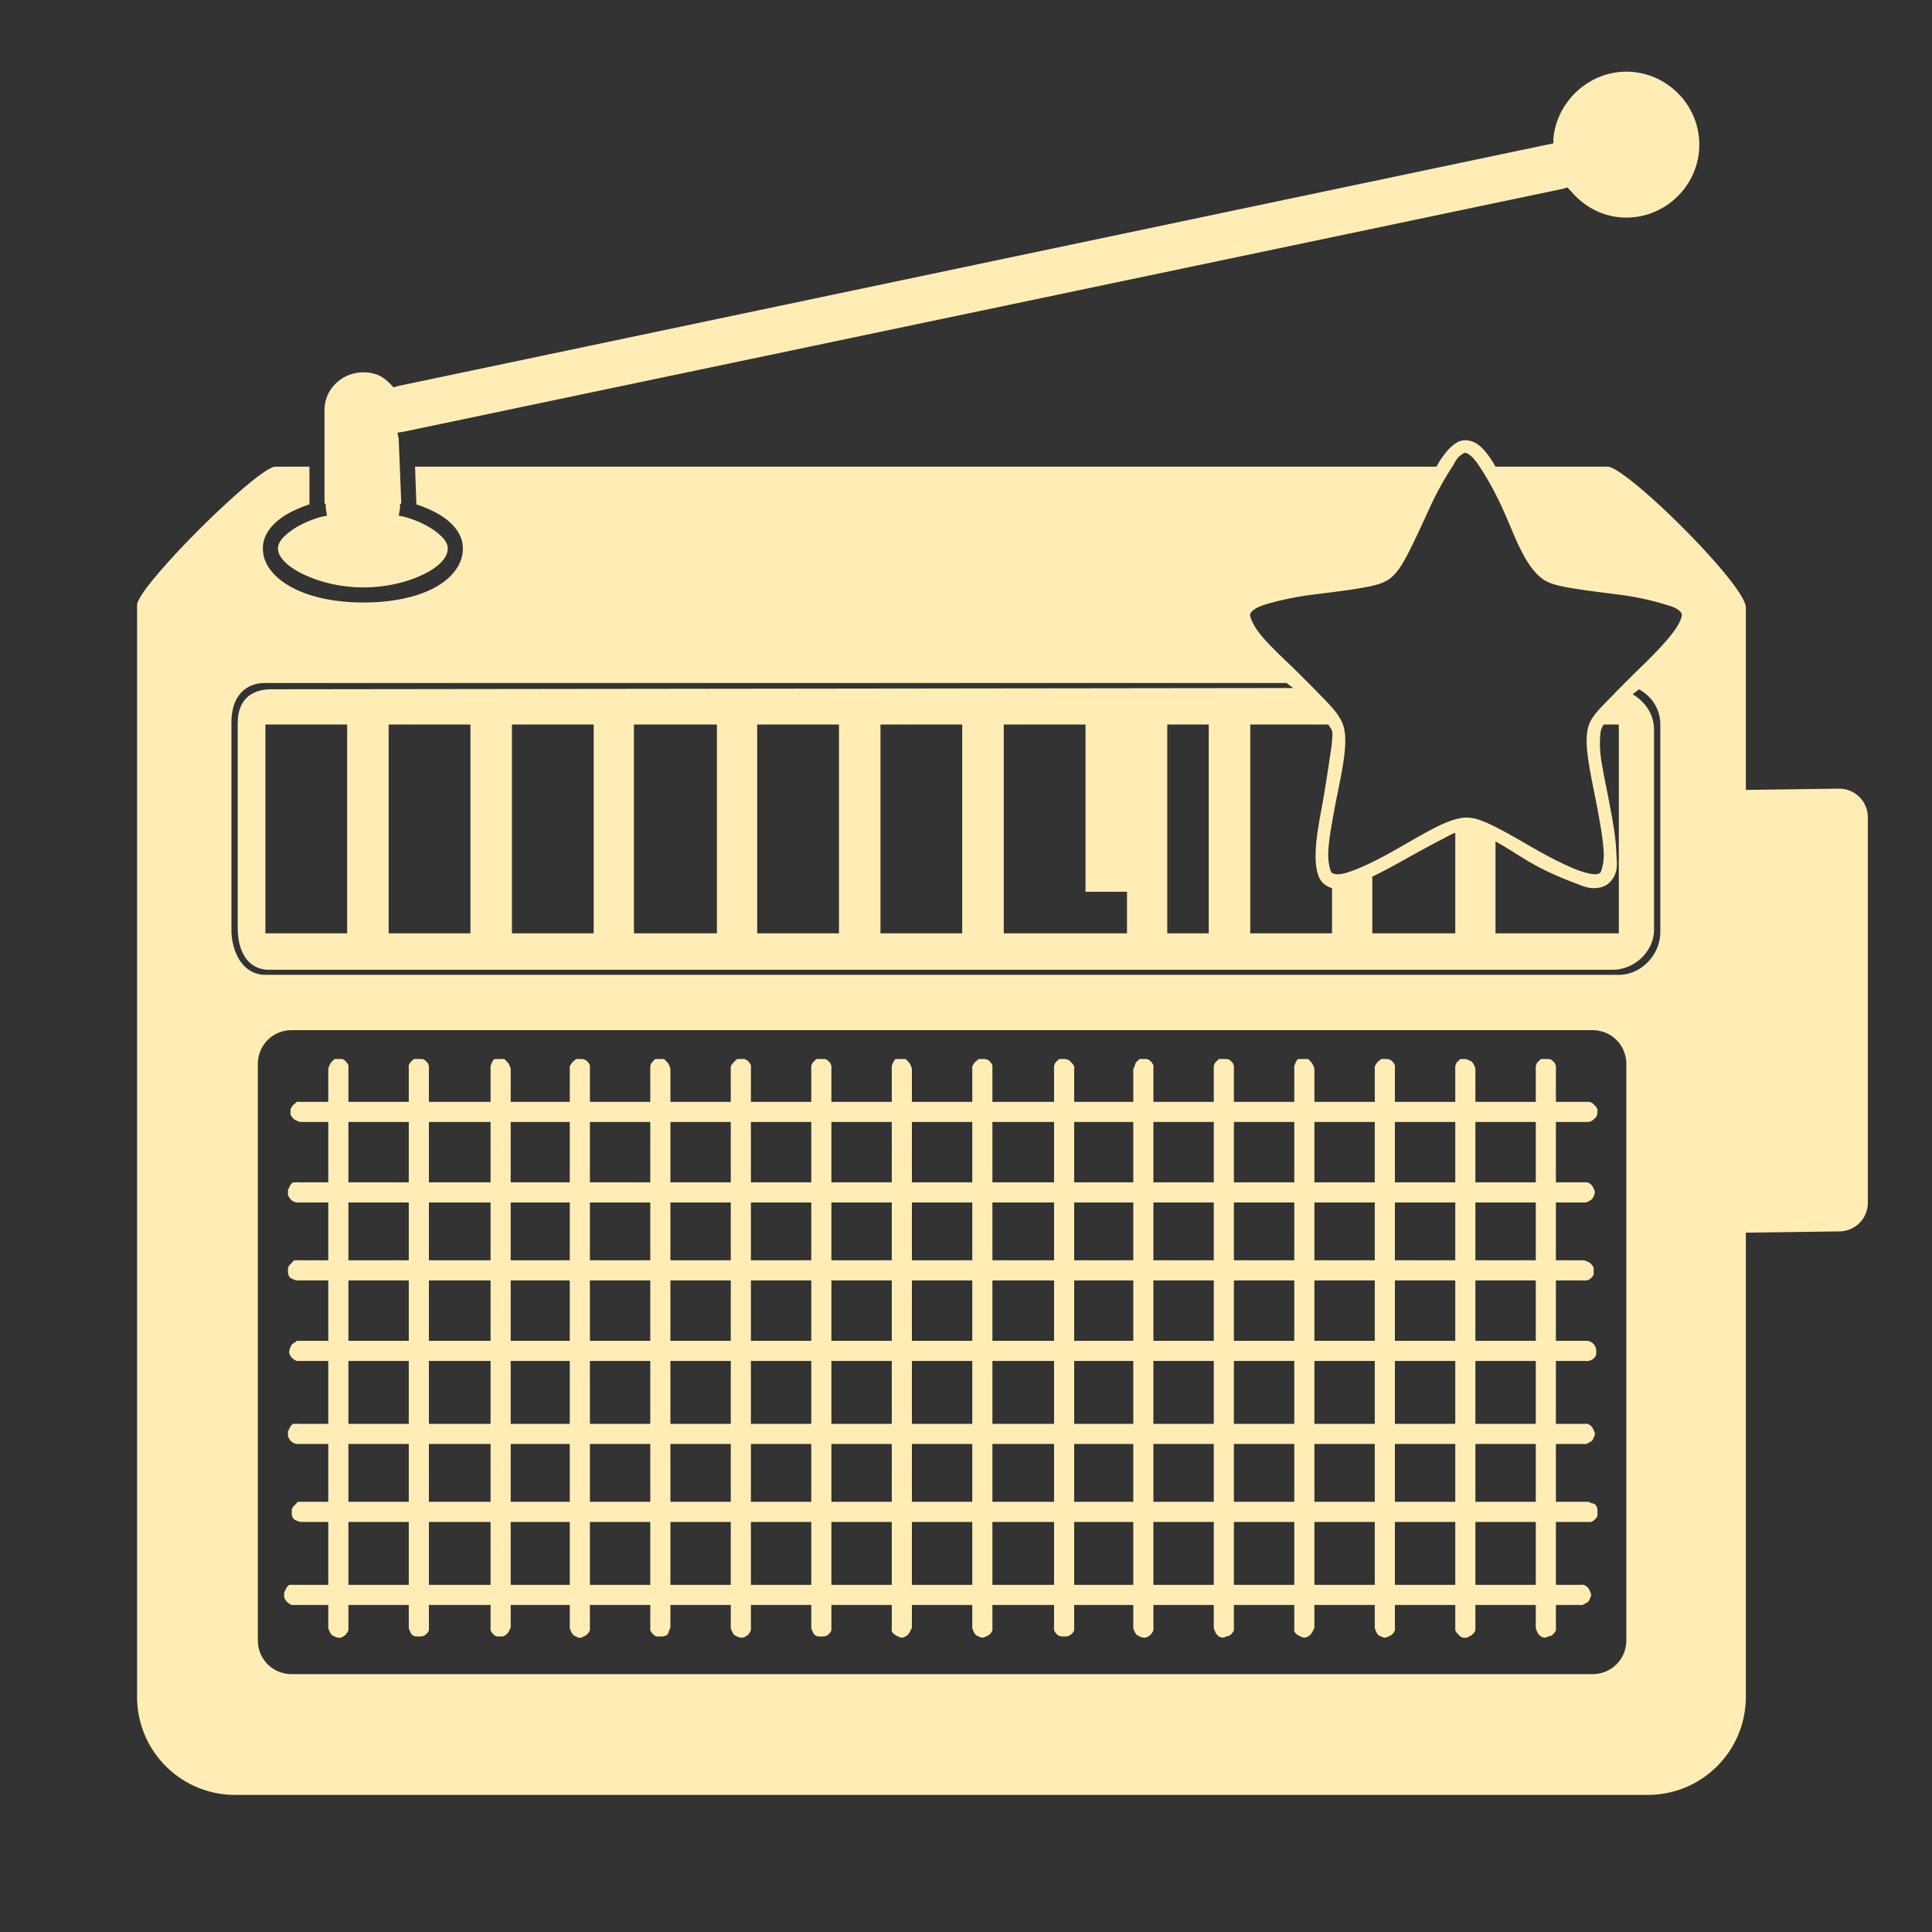 <svg xmlns="http://www.w3.org/2000/svg" width="48" height="48">
 <rect width="100%" height="100%" fill="#333333" stroke="none"/>
 <path d="M 40.406 1.781 C 39.467 1.781 38.679 2.526 38.594 3.438 L 38.594 3.562 L 38.438 3.594 L 9.875 9.594 L 9.781 9.625 L 9.688 9.531 C 9.514 9.348 9.31 9.25 9.031 9.25 C 8.5 9.25 8.062 9.664 8.062 10.188 L 8.062 12.5 C 8.062 12.511 8.089 12.515 8.094 12.531 C 8.098 12.547 8.086 12.577 8.094 12.625 L 8.125 12.812 L 7.969 12.844 C 7.641 12.937 7.368 13.078 7.188 13.219 C 7.007 13.36 6.906 13.49 6.906 13.625 C 6.906 13.83 7.116 14.058 7.5 14.25 C 7.884 14.442 8.427 14.594 9.031 14.594 C 9.635 14.594 10.187 14.442 10.562 14.25 C 10.938 14.058 11.125 13.834 11.125 13.625 C 11.125 13.49 11.024 13.36 10.844 13.219 C 10.663 13.078 10.391 12.937 10.062 12.844 L 9.906 12.812 L 9.938 12.625 C 9.945 12.577 9.933 12.547 9.938 12.531 C 9.942 12.515 9.969 12.511 9.969 12.5 L 9.906 10.906 L 9.875 10.75 L 10.062 10.719 L 38.844 4.688 L 38.938 4.656 L 39.031 4.75 C 39.362 5.145 39.85 5.406 40.406 5.406 C 41.402 5.406 42.219 4.587 42.219 3.594 C 42.219 2.6 41.402 1.781 40.406 1.781 z M 36.406 10.938 C 36.267 10.938 36.166 11.002 36.062 11.094 C 35.959 11.185 35.873 11.298 35.781 11.438 C 35.752 11.481 35.716 11.546 35.688 11.594 L 10.312 11.594 L 10.344 12.5 C 10.344 12.513 10.345 12.519 10.344 12.531 C 10.633 12.628 10.894 12.75 11.094 12.906 C 11.334 13.094 11.5 13.334 11.5 13.625 C 11.5 14.048 11.199 14.396 10.75 14.625 C 10.301 14.854 9.691 14.969 9.031 14.969 C 8.372 14.969 7.769 14.853 7.312 14.625 C 6.856 14.397 6.531 14.052 6.531 13.625 C 6.531 13.334 6.697 13.094 6.938 12.906 C 7.138 12.75 7.398 12.628 7.688 12.531 C 7.686 12.519 7.688 12.513 7.688 12.5 L 7.688 11.594 L 6.844 11.594 C 6.403 11.594 3.406 14.581 3.406 15.031 L 3.406 42.156 C 3.406 43.504 4.496 44.594 5.844 44.594 L 40.938 44.594 C 42.286 44.594 43.375 43.504 43.375 42.156 L 43.375 30.625 L 45.688 30.594 C 46.09 30.594 46.406 30.278 46.406 29.875 L 46.406 20.312 C 46.406 19.91 46.09 19.594 45.688 19.594 L 43.375 19.625 L 43.375 15.094 C 43.375 14.528 40.405 11.594 39.938 11.594 L 37.156 11.594 C 37.127 11.545 37.092 11.482 37.062 11.438 C 36.97 11.298 36.885 11.185 36.781 11.094 C 36.677 11.002 36.546 10.937 36.406 10.938 z M 36.406 11.25 C 36.435 11.25 36.494 11.283 36.562 11.344 C 36.631 11.404 36.699 11.5 36.781 11.625 C 36.946 11.874 37.143 12.227 37.312 12.594 C 37.482 12.961 37.62 13.335 37.781 13.656 C 37.943 13.978 38.119 14.231 38.312 14.375 C 38.506 14.519 38.776 14.568 39.125 14.625 C 39.474 14.682 39.888 14.73 40.281 14.781 C 40.675 14.833 41.03 14.917 41.312 15 C 41.454 15.041 41.579 15.077 41.656 15.125 C 41.734 15.173 41.772 15.222 41.781 15.25 C 41.79 15.278 41.785 15.321 41.75 15.406 C 41.715 15.492 41.653 15.6 41.562 15.719 C 41.382 15.956 41.101 16.252 40.812 16.531 C 40.524 16.81 40.249 17.087 40 17.344 C 39.751 17.6 39.542 17.798 39.469 18.031 C 39.395 18.264 39.414 18.58 39.469 18.938 C 39.523 19.295 39.614 19.695 39.688 20.094 C 39.761 20.493 39.833 20.887 39.844 21.188 C 39.849 21.338 39.833 21.441 39.812 21.531 C 39.792 21.621 39.773 21.67 39.75 21.688 C 39.727 21.705 39.684 21.726 39.594 21.719 C 39.504 21.711 39.357 21.676 39.219 21.625 C 38.943 21.522 38.598 21.351 38.25 21.156 C 37.902 20.962 37.565 20.757 37.25 20.594 C 36.935 20.431 36.677 20.312 36.438 20.312 C 36.198 20.313 35.909 20.43 35.594 20.594 C 35.279 20.757 34.942 20.961 34.594 21.156 C 34.246 21.351 33.901 21.522 33.625 21.625 C 33.487 21.677 33.371 21.711 33.281 21.719 C 33.191 21.727 33.117 21.705 33.094 21.688 C 33.07 21.67 33.052 21.621 33.031 21.531 C 33.011 21.441 32.995 21.338 33 21.188 C 33.01 20.887 33.083 20.493 33.156 20.094 C 33.23 19.695 33.321 19.295 33.375 18.938 C 33.429 18.58 33.449 18.264 33.375 18.031 C 33.301 17.798 33.124 17.6 32.875 17.344 C 32.626 17.088 32.32 16.778 32.031 16.5 C 31.742 16.222 31.462 15.956 31.281 15.719 C 31.191 15.6 31.129 15.492 31.094 15.406 C 31.059 15.321 31.054 15.278 31.062 15.25 C 31.071 15.222 31.11 15.173 31.188 15.125 C 31.265 15.077 31.359 15.041 31.5 15 C 31.782 14.917 32.169 14.833 32.562 14.781 C 32.956 14.729 33.37 14.683 33.719 14.625 C 34.067 14.567 34.338 14.519 34.531 14.375 C 34.725 14.231 34.87 13.978 35.031 13.656 C 35.192 13.335 35.362 12.961 35.531 12.594 C 35.701 12.226 35.898 11.875 36.062 11.625 C 36.145 11.5 36.182 11.404 36.25 11.344 C 36.318 11.283 36.377 11.25 36.406 11.25 z M 6.594 16.969 L 31.969 16.969 C 32.02 17.017 32.075 17.047 32.125 17.094 L 6.75 17.125 C 6.204 17.125 5.906 17.423 5.906 17.969 L 5.906 23.062 C 5.906 23.608 6.142 24.094 6.688 24.094 L 40.062 24.094 C 40.608 24.094 41.094 23.64 41.094 23.094 L 41.094 18.125 C 41.094 17.753 40.872 17.428 40.562 17.25 C 40.61 17.204 40.669 17.173 40.719 17.125 C 41.034 17.296 41.25 17.614 41.25 18 L 41.25 23.156 C 41.25 23.723 40.775 24.219 40.219 24.219 L 6.594 24.219 C 6.037 24.219 5.75 23.661 5.75 23.094 L 5.75 17.938 C 5.75 17.371 6.037 16.969 6.594 16.969 z M 6.594 18 L 8.625 18 L 8.625 23.188 L 6.594 23.188 C 6.584 23.188 6.594 23.166 6.594 23.156 L 6.594 18 z M 9.656 18 L 11.688 18 L 11.688 23.188 L 9.656 23.188 L 9.656 18 z M 12.719 18 L 14.75 18 L 14.75 23.188 L 12.719 23.188 L 12.719 18 z M 15.75 18 L 17.812 18 L 17.812 23.188 L 15.75 23.188 L 15.75 18 z M 18.812 18 L 20.844 18 L 20.844 23.188 L 18.812 23.188 L 18.812 18 z M 21.875 18 L 23.906 18 L 23.906 23.188 L 21.875 23.188 L 21.875 18 z M 24.938 18 L 26.969 18 L 26.969 22.156 L 28 22.156 L 28 23.188 L 24.938 23.188 L 24.938 18 z M 29 18 L 30.031 18 L 30.031 23.188 L 29 23.188 L 29 22.156 L 29 18 z M 31.062 18 L 33 18 C 33.036 18.052 33.084 18.127 33.094 18.156 C 33.109 18.203 33.102 18.28 33.094 18.406 C 33.086 18.532 33.057 18.704 33.031 18.875 C 32.98 19.218 32.918 19.627 32.844 20.031 C 32.77 20.435 32.699 20.819 32.688 21.156 C 32.682 21.325 32.687 21.488 32.719 21.625 C 32.75 21.762 32.794 21.885 32.906 21.969 C 32.963 22.011 33.027 22.05 33.094 22.062 L 33.094 23.188 L 31.062 23.188 L 31.062 18 z M 39.844 18 L 40.219 18 L 40.219 23.156 C 40.219 23.166 40.228 23.188 40.219 23.188 L 37.156 23.188 L 37.156 20.906 C 37.447 21.061 37.762 21.283 38.094 21.469 C 38.446 21.666 38.816 21.822 39.125 21.938 C 39.28 21.995 39.395 22.051 39.531 22.062 C 39.668 22.074 39.825 22.053 39.938 21.969 C 40.05 21.885 40.125 21.762 40.156 21.625 C 40.187 21.488 40.162 21.325 40.156 21.156 C 40.144 20.819 40.075 20.435 40 20.031 C 39.925 19.627 39.833 19.218 39.781 18.875 C 39.729 18.532 39.751 18.219 39.781 18.125 C 39.79 18.099 39.814 18.043 39.844 18 z M 36.156 20.688 L 36.156 23.188 L 34.094 23.188 L 34.094 21.781 C 34.306 21.677 34.528 21.562 34.75 21.438 C 35.102 21.24 35.479 21.032 35.781 20.875 C 35.923 20.802 36.046 20.732 36.156 20.688 z M 7.25 25.594 L 39.562 25.594 C 40.035 25.594 40.406 25.965 40.406 26.438 L 40.406 40.75 C 40.406 41.223 40.035 41.594 39.562 41.594 L 7.25 41.594 C 6.777 41.594 6.406 41.223 6.406 40.75 L 6.406 26.438 C 6.406 25.965 6.777 25.594 7.25 25.594 z M 8.312 26.312 A 0.25 0.25 0 0 0 8.281 26.344 A 0.25 0.25 0 0 0 8.219 26.406 A 0.25 0.25 0 0 0 8.188 26.469 A 0.25 0.25 0 0 0 8.156 26.562 L 8.156 27.375 L 7.469 27.375 A 0.25 0.25 0 0 0 7.438 27.375 A 0.25 0.25 0 0 0 7.375 27.375 A 0.25 0.25 0 0 0 7.344 27.406 A 0.25 0.25 0 0 0 7.25 27.5 A 0.25 0.25 0 0 0 7.219 27.562 A 0.25 0.25 0 0 0 7.219 27.625 A 0.25 0.25 0 0 0 7.219 27.688 A 0.25 0.25 0 0 0 7.281 27.781 A 0.25 0.25 0 0 0 7.312 27.812 A 0.25 0.25 0 0 0 7.375 27.844 A 0.25 0.25 0 0 0 7.469 27.875 L 8.156 27.875 L 8.156 29.375 L 7.406 29.375 A 0.25 0.25 0 0 0 7.344 29.375 A 0.25 0.25 0 0 0 7.312 29.375 A 0.25 0.25 0 0 0 7.281 29.375 A 0.25 0.25 0 0 0 7.219 29.438 A 0.25 0.25 0 0 0 7.188 29.5 A 0.25 0.25 0 0 0 7.156 29.562 A 0.25 0.25 0 0 0 7.156 29.625 A 0.25 0.25 0 0 0 7.156 29.688 A 0.25 0.25 0 0 0 7.188 29.75 A 0.25 0.25 0 0 0 7.281 29.844 A 0.25 0.25 0 0 0 7.375 29.875 A 0.25 0.25 0 0 0 7.406 29.875 L 8.156 29.875 L 8.156 31.312 L 7.406 31.312 A 0.25 0.25 0 0 0 7.344 31.312 A 0.25 0.25 0 0 0 7.312 31.312 A 0.25 0.25 0 0 0 7.25 31.375 A 0.25 0.25 0 0 0 7.219 31.406 A 0.25 0.25 0 0 0 7.188 31.438 A 0.25 0.25 0 0 0 7.156 31.5 A 0.25 0.25 0 0 0 7.156 31.531 A 0.25 0.25 0 0 0 7.156 31.562 A 0.25 0.25 0 0 0 7.156 31.625 A 0.25 0.25 0 0 0 7.188 31.719 A 0.25 0.25 0 0 0 7.219 31.75 A 0.25 0.25 0 0 0 7.281 31.781 A 0.25 0.25 0 0 0 7.375 31.812 A 0.25 0.25 0 0 0 7.406 31.812 L 8.156 31.812 L 8.156 33.312 L 7.438 33.312 A 0.25 0.25 0 0 0 7.406 33.312 A 0.25 0.25 0 0 0 7.375 33.312 A 0.25 0.25 0 0 0 7.344 33.344 A 0.25 0.25 0 0 0 7.25 33.406 A 0.25 0.25 0 0 0 7.219 33.469 A 0.25 0.25 0 0 0 7.188 33.562 A 0.25 0.25 0 0 0 7.188 33.625 A 0.25 0.25 0 0 0 7.219 33.688 A 0.25 0.25 0 0 0 7.312 33.781 A 0.25 0.25 0 0 0 7.375 33.812 A 0.25 0.25 0 0 0 7.438 33.812 L 8.156 33.812 L 8.156 35.375 L 7.406 35.375 A 0.25 0.25 0 0 0 7.344 35.375 A 0.25 0.25 0 0 0 7.312 35.375 A 0.25 0.25 0 0 0 7.281 35.375 A 0.25 0.25 0 0 0 7.219 35.438 A 0.25 0.25 0 0 0 7.188 35.5 A 0.25 0.25 0 0 0 7.156 35.562 A 0.25 0.25 0 0 0 7.156 35.625 A 0.25 0.25 0 0 0 7.156 35.688 A 0.25 0.25 0 0 0 7.188 35.75 A 0.25 0.25 0 0 0 7.281 35.844 A 0.25 0.25 0 0 0 7.375 35.875 A 0.25 0.25 0 0 0 7.406 35.875 L 8.156 35.875 L 8.156 37.312 L 7.5 37.312 A 0.25 0.25 0 0 0 7.438 37.312 A 0.25 0.25 0 0 0 7.406 37.312 A 0.25 0.25 0 0 0 7.344 37.375 A 0.25 0.25 0 0 0 7.312 37.406 A 0.25 0.25 0 0 0 7.281 37.438 A 0.25 0.25 0 0 0 7.25 37.5 A 0.25 0.25 0 0 0 7.25 37.531 A 0.25 0.25 0 0 0 7.25 37.562 A 0.25 0.25 0 0 0 7.25 37.625 A 0.25 0.25 0 0 0 7.281 37.719 A 0.25 0.25 0 0 0 7.312 37.75 A 0.25 0.25 0 0 0 7.375 37.781 A 0.25 0.25 0 0 0 7.469 37.812 A 0.25 0.25 0 0 0 7.5 37.812 L 8.156 37.812 L 8.156 39.375 L 7.312 39.375 A 0.25 0.25 0 0 0 7.25 39.375 A 0.25 0.25 0 0 0 7.219 39.375 A 0.25 0.25 0 0 0 7.188 39.375 A 0.25 0.25 0 0 0 7.125 39.438 A 0.25 0.25 0 0 0 7.094 39.5 A 0.25 0.25 0 0 0 7.062 39.562 A 0.25 0.25 0 0 0 7.062 39.625 A 0.25 0.25 0 0 0 7.062 39.688 A 0.25 0.25 0 0 0 7.094 39.75 A 0.25 0.25 0 0 0 7.188 39.844 A 0.25 0.25 0 0 0 7.25 39.875 A 0.25 0.25 0 0 0 7.312 39.875 L 8.156 39.875 L 8.156 40.438 A 0.25 0.25 0 0 0 8.188 40.531 A 0.25 0.25 0 0 0 8.25 40.625 A 0.25 0.25 0 0 0 8.312 40.656 A 0.25 0.25 0 0 0 8.406 40.688 A 0.25 0.25 0 0 0 8.469 40.688 A 0.25 0.25 0 0 0 8.531 40.656 A 0.25 0.25 0 0 0 8.625 40.562 A 0.25 0.25 0 0 0 8.656 40.5 A 0.25 0.25 0 0 0 8.656 40.438 L 8.656 39.875 L 10.156 39.875 L 10.156 40.438 A 0.25 0.25 0 0 0 10.188 40.531 A 0.25 0.25 0 0 0 10.219 40.594 A 0.25 0.25 0 0 0 10.25 40.625 A 0.25 0.25 0 0 0 10.312 40.656 A 0.25 0.25 0 0 0 10.375 40.656 A 0.25 0.25 0 0 0 10.438 40.656 A 0.25 0.25 0 0 0 10.469 40.656 A 0.25 0.25 0 0 0 10.562 40.625 A 0.25 0.25 0 0 0 10.594 40.594 A 0.25 0.25 0 0 0 10.625 40.562 A 0.25 0.25 0 0 0 10.656 40.5 A 0.25 0.25 0 0 0 10.656 40.469 A 0.25 0.25 0 0 0 10.656 40.438 L 10.656 39.875 L 12.188 39.875 L 12.188 40.438 A 0.25 0.25 0 0 0 12.188 40.5 A 0.25 0.25 0 0 0 12.25 40.594 A 0.25 0.25 0 0 0 12.281 40.625 A 0.25 0.25 0 0 0 12.344 40.656 A 0.25 0.25 0 0 0 12.406 40.656 A 0.25 0.25 0 0 0 12.469 40.656 A 0.25 0.25 0 0 0 12.5 40.656 A 0.25 0.25 0 0 0 12.594 40.594 A 0.25 0.25 0 0 0 12.625 40.562 A 0.25 0.25 0 0 0 12.656 40.5 A 0.25 0.25 0 0 0 12.688 40.438 L 12.688 39.875 L 14.156 39.875 L 14.156 40.438 A 0.25 0.25 0 0 0 14.188 40.531 A 0.25 0.25 0 0 0 14.25 40.625 A 0.25 0.25 0 0 0 14.312 40.656 A 0.25 0.25 0 0 0 14.375 40.688 A 0.25 0.25 0 0 0 14.438 40.688 A 0.25 0.25 0 0 0 14.5 40.656 A 0.25 0.25 0 0 0 14.562 40.625 A 0.25 0.25 0 0 0 14.625 40.562 A 0.25 0.25 0 0 0 14.656 40.5 A 0.25 0.25 0 0 0 14.656 40.438 L 14.656 39.875 L 16.156 39.875 L 16.156 40.438 A 0.25 0.25 0 0 0 16.156 40.5 A 0.25 0.25 0 0 0 16.219 40.594 A 0.25 0.25 0 0 0 16.25 40.625 A 0.25 0.25 0 0 0 16.312 40.656 A 0.25 0.25 0 0 0 16.375 40.656 A 0.25 0.25 0 0 0 16.438 40.656 A 0.25 0.25 0 0 0 16.469 40.656 A 0.25 0.25 0 0 0 16.562 40.625 A 0.25 0.25 0 0 0 16.594 40.594 A 0.25 0.25 0 0 0 16.625 40.5 A 0.25 0.25 0 0 0 16.656 40.438 L 16.656 39.875 L 18.156 39.875 L 18.156 40.438 A 0.25 0.25 0 0 0 18.188 40.531 A 0.25 0.25 0 0 0 18.25 40.625 A 0.25 0.25 0 0 0 18.312 40.656 A 0.25 0.25 0 0 0 18.438 40.688 A 0.25 0.25 0 0 0 18.531 40.656 A 0.25 0.25 0 0 0 18.625 40.562 A 0.25 0.25 0 0 0 18.656 40.5 A 0.25 0.25 0 0 0 18.656 40.438 L 18.656 39.875 L 20.156 39.875 L 20.156 40.438 A 0.25 0.25 0 0 0 20.188 40.531 A 0.25 0.25 0 0 0 20.219 40.594 A 0.25 0.25 0 0 0 20.25 40.625 A 0.25 0.25 0 0 0 20.312 40.656 A 0.25 0.25 0 0 0 20.375 40.656 A 0.25 0.25 0 0 0 20.438 40.656 A 0.25 0.25 0 0 0 20.469 40.656 A 0.25 0.25 0 0 0 20.562 40.625 A 0.25 0.25 0 0 0 20.594 40.594 A 0.25 0.25 0 0 0 20.625 40.562 A 0.25 0.25 0 0 0 20.656 40.5 A 0.25 0.25 0 0 0 20.656 40.469 A 0.25 0.25 0 0 0 20.656 40.438 L 20.656 39.875 L 22.156 39.875 L 22.156 40.438 A 0.25 0.25 0 0 0 22.156 40.5 A 0.25 0.25 0 0 0 22.156 40.531 A 0.25 0.25 0 0 0 22.25 40.625 A 0.25 0.25 0 0 0 22.312 40.656 A 0.25 0.25 0 0 0 22.406 40.688 A 0.25 0.25 0 0 0 22.5 40.656 A 0.25 0.25 0 0 0 22.594 40.562 A 0.25 0.25 0 0 0 22.625 40.5 A 0.25 0.25 0 0 0 22.656 40.438 L 22.656 39.875 L 24.156 39.875 L 24.156 40.438 A 0.25 0.25 0 0 0 24.188 40.531 A 0.25 0.25 0 0 0 24.25 40.625 A 0.25 0.25 0 0 0 24.312 40.656 A 0.25 0.25 0 0 0 24.406 40.688 A 0.25 0.25 0 0 0 24.5 40.656 A 0.25 0.25 0 0 0 24.562 40.625 A 0.25 0.25 0 0 0 24.625 40.562 A 0.25 0.25 0 0 0 24.656 40.5 A 0.25 0.25 0 0 0 24.656 40.438 L 24.656 39.875 L 26.188 39.875 L 26.188 40.438 A 0.25 0.25 0 0 0 26.188 40.5 A 0.25 0.25 0 0 0 26.25 40.594 A 0.25 0.25 0 0 0 26.281 40.625 A 0.25 0.25 0 0 0 26.438 40.656 A 0.25 0.25 0 0 0 26.5 40.656 A 0.25 0.25 0 0 0 26.625 40.594 A 0.25 0.25 0 0 0 26.656 40.562 A 0.25 0.25 0 0 0 26.688 40.5 A 0.25 0.25 0 0 0 26.688 40.469 A 0.25 0.25 0 0 0 26.688 40.438 L 26.688 39.875 L 28.156 39.875 L 28.156 40.438 A 0.25 0.25 0 0 0 28.188 40.531 A 0.25 0.25 0 0 0 28.25 40.625 A 0.25 0.25 0 0 0 28.312 40.656 A 0.25 0.25 0 0 0 28.438 40.688 A 0.25 0.25 0 0 0 28.531 40.656 A 0.25 0.25 0 0 0 28.625 40.562 A 0.25 0.25 0 0 0 28.656 40.5 A 0.25 0.25 0 0 0 28.656 40.438 L 28.656 39.875 L 30.156 39.875 L 30.156 40.438 A 0.25 0.25 0 0 0 30.188 40.531 A 0.25 0.25 0 0 0 30.219 40.594 A 0.25 0.25 0 0 0 30.25 40.625 A 0.25 0.25 0 0 0 30.281 40.656 A 0.25 0.25 0 0 0 30.375 40.688 A 0.25 0.25 0 0 0 30.469 40.656 A 0.25 0.25 0 0 0 30.562 40.625 A 0.25 0.25 0 0 0 30.594 40.594 A 0.25 0.25 0 0 0 30.625 40.562 A 0.25 0.25 0 0 0 30.656 40.5 A 0.25 0.25 0 0 0 30.656 40.469 A 0.25 0.25 0 0 0 30.656 40.438 L 30.656 39.875 L 32.156 39.875 L 32.156 40.438 A 0.25 0.25 0 0 0 32.156 40.5 A 0.25 0.25 0 0 0 32.156 40.531 A 0.25 0.25 0 0 0 32.25 40.625 A 0.25 0.25 0 0 0 32.312 40.656 A 0.25 0.25 0 0 0 32.406 40.688 A 0.25 0.25 0 0 0 32.5 40.656 A 0.25 0.25 0 0 0 32.594 40.562 A 0.25 0.25 0 0 0 32.625 40.5 A 0.25 0.25 0 0 0 32.656 40.438 L 32.656 39.875 L 34.156 39.875 L 34.156 40.438 A 0.25 0.25 0 0 0 34.188 40.531 A 0.25 0.25 0 0 0 34.25 40.625 A 0.25 0.25 0 0 0 34.312 40.656 A 0.25 0.25 0 0 0 34.406 40.688 A 0.25 0.25 0 0 0 34.5 40.656 A 0.25 0.25 0 0 0 34.562 40.625 A 0.25 0.25 0 0 0 34.625 40.562 A 0.25 0.25 0 0 0 34.656 40.5 A 0.25 0.25 0 0 0 34.656 40.438 L 34.656 39.875 L 36.156 39.875 L 36.156 40.438 A 0.25 0.25 0 0 0 36.156 40.5 A 0.25 0.25 0 0 0 36.219 40.594 A 0.25 0.25 0 0 0 36.25 40.625 A 0.25 0.25 0 0 0 36.281 40.656 A 0.25 0.25 0 0 0 36.344 40.688 A 0.25 0.25 0 0 0 36.375 40.688 A 0.25 0.25 0 0 0 36.438 40.688 A 0.25 0.25 0 0 0 36.5 40.656 A 0.25 0.25 0 0 0 36.562 40.625 A 0.25 0.25 0 0 0 36.594 40.594 A 0.25 0.25 0 0 0 36.625 40.562 A 0.25 0.25 0 0 0 36.656 40.5 A 0.25 0.25 0 0 0 36.656 40.469 A 0.25 0.25 0 0 0 36.656 40.438 L 36.656 39.875 L 38.156 39.875 L 38.156 40.438 A 0.25 0.25 0 0 0 38.188 40.531 A 0.25 0.25 0 0 0 38.219 40.594 A 0.25 0.25 0 0 0 38.25 40.625 A 0.25 0.25 0 0 0 38.281 40.656 A 0.25 0.25 0 0 0 38.375 40.688 A 0.25 0.25 0 0 0 38.469 40.656 A 0.25 0.25 0 0 0 38.562 40.625 A 0.25 0.25 0 0 0 38.594 40.594 A 0.25 0.25 0 0 0 38.625 40.562 A 0.25 0.25 0 0 0 38.656 40.5 A 0.25 0.25 0 0 0 38.656 40.469 A 0.25 0.25 0 0 0 38.656 40.438 L 38.656 39.875 L 39.25 39.875 A 0.25 0.25 0 0 0 39.312 39.875 A 0.25 0.25 0 0 0 39.375 39.844 A 0.25 0.25 0 0 0 39.469 39.781 A 0.25 0.25 0 0 0 39.5 39.719 A 0.25 0.25 0 0 0 39.531 39.625 A 0.25 0.25 0 0 0 39.5 39.531 A 0.25 0.25 0 0 0 39.469 39.469 A 0.25 0.25 0 0 0 39.406 39.406 A 0.25 0.25 0 0 0 39.344 39.375 A 0.25 0.25 0 0 0 39.281 39.375 A 0.25 0.25 0 0 0 39.25 39.375 L 38.656 39.375 L 38.656 37.812 L 39.469 37.812 A 0.25 0.25 0 0 0 39.531 37.812 A 0.25 0.25 0 0 0 39.625 37.75 A 0.25 0.25 0 0 0 39.656 37.719 A 0.25 0.25 0 0 0 39.688 37.656 A 0.25 0.25 0 0 0 39.688 37.594 A 0.25 0.25 0 0 0 39.688 37.531 A 0.25 0.25 0 0 0 39.688 37.5 A 0.25 0.25 0 0 0 39.656 37.406 A 0.25 0.25 0 0 0 39.625 37.375 A 0.25 0.25 0 0 0 39.531 37.344 A 0.25 0.25 0 0 0 39.469 37.312 L 38.656 37.312 L 38.656 35.875 L 39.344 35.875 A 0.25 0.25 0 0 0 39.406 35.875 A 0.25 0.25 0 0 0 39.469 35.844 A 0.25 0.25 0 0 0 39.562 35.781 A 0.25 0.25 0 0 0 39.594 35.719 A 0.25 0.25 0 0 0 39.625 35.625 A 0.25 0.25 0 0 0 39.594 35.531 A 0.25 0.25 0 0 0 39.562 35.469 A 0.25 0.25 0 0 0 39.5 35.406 A 0.25 0.25 0 0 0 39.438 35.375 A 0.25 0.25 0 0 0 39.375 35.375 A 0.25 0.25 0 0 0 39.344 35.375 L 38.656 35.375 L 38.656 33.812 L 39.406 33.812 A 0.25 0.25 0 0 0 39.469 33.812 A 0.25 0.25 0 0 0 39.594 33.75 A 0.25 0.25 0 0 0 39.625 33.719 A 0.25 0.25 0 0 0 39.656 33.656 A 0.25 0.25 0 0 0 39.656 33.594 A 0.25 0.25 0 0 0 39.656 33.531 A 0.25 0.25 0 0 0 39.625 33.438 A 0.25 0.25 0 0 0 39.531 33.344 A 0.25 0.25 0 0 0 39.438 33.312 A 0.25 0.25 0 0 0 39.406 33.312 L 38.656 33.312 L 38.656 31.812 L 39.344 31.812 A 0.25 0.25 0 0 0 39.406 31.812 A 0.25 0.25 0 0 0 39.5 31.781 A 0.25 0.25 0 0 0 39.531 31.75 A 0.25 0.25 0 0 0 39.562 31.719 A 0.25 0.25 0 0 0 39.594 31.656 A 0.25 0.25 0 0 0 39.594 31.594 A 0.25 0.25 0 0 0 39.594 31.531 A 0.25 0.25 0 0 0 39.594 31.5 A 0.25 0.25 0 0 0 39.531 31.406 A 0.25 0.25 0 0 0 39.5 31.375 A 0.25 0.25 0 0 0 39.438 31.344 A 0.25 0.25 0 0 0 39.344 31.312 L 38.656 31.312 L 38.656 29.875 L 39.344 29.875 A 0.25 0.25 0 0 0 39.406 29.875 A 0.25 0.25 0 0 0 39.469 29.844 A 0.25 0.25 0 0 0 39.562 29.781 A 0.25 0.25 0 0 0 39.594 29.719 A 0.25 0.25 0 0 0 39.625 29.625 A 0.25 0.25 0 0 0 39.594 29.531 A 0.25 0.25 0 0 0 39.562 29.469 A 0.25 0.25 0 0 0 39.5 29.406 A 0.25 0.25 0 0 0 39.438 29.375 A 0.25 0.25 0 0 0 39.375 29.375 A 0.25 0.25 0 0 0 39.344 29.375 L 38.656 29.375 L 38.656 27.875 L 39.438 27.875 A 0.25 0.25 0 0 0 39.469 27.875 A 0.25 0.25 0 0 0 39.594 27.812 A 0.25 0.25 0 0 0 39.625 27.781 A 0.25 0.25 0 0 0 39.656 27.75 A 0.25 0.25 0 0 0 39.688 27.625 A 0.25 0.25 0 0 0 39.688 27.562 A 0.25 0.25 0 0 0 39.625 27.469 A 0.25 0.25 0 0 0 39.594 27.438 A 0.25 0.25 0 0 0 39.562 27.406 A 0.25 0.25 0 0 0 39.469 27.375 A 0.25 0.25 0 0 0 39.438 27.375 L 38.656 27.375 L 38.656 26.562 A 0.25 0.25 0 0 0 38.656 26.5 A 0.25 0.25 0 0 0 38.625 26.406 A 0.25 0.25 0 0 0 38.594 26.375 A 0.25 0.25 0 0 0 38.562 26.344 A 0.25 0.25 0 0 0 38.5 26.312 A 0.25 0.25 0 0 0 38.469 26.312 A 0.25 0.25 0 0 0 38.438 26.312 A 0.25 0.25 0 0 0 38.375 26.312 A 0.25 0.25 0 0 0 38.312 26.312 A 0.25 0.25 0 0 0 38.281 26.312 A 0.25 0.25 0 0 0 38.25 26.344 A 0.25 0.25 0 0 0 38.219 26.375 A 0.25 0.25 0 0 0 38.188 26.406 A 0.25 0.25 0 0 0 38.156 26.5 A 0.25 0.25 0 0 0 38.156 26.562 L 38.156 27.375 L 36.656 27.375 L 36.656 26.562 A 0.25 0.25 0 0 0 36.625 26.469 A 0.25 0.25 0 0 0 36.562 26.375 A 0.25 0.25 0 0 0 36.5 26.344 A 0.25 0.25 0 0 0 36.406 26.312 A 0.25 0.25 0 0 0 36.344 26.312 A 0.25 0.25 0 0 0 36.312 26.312 A 0.25 0.25 0 0 0 36.281 26.312 A 0.25 0.25 0 0 0 36.25 26.344 A 0.25 0.25 0 0 0 36.188 26.406 A 0.25 0.25 0 0 0 36.156 26.5 A 0.25 0.25 0 0 0 36.156 26.562 L 36.156 27.375 L 34.656 27.375 L 34.656 26.562 A 0.25 0.25 0 0 0 34.656 26.5 A 0.25 0.25 0 0 0 34.656 26.469 A 0.25 0.25 0 0 0 34.594 26.375 A 0.25 0.25 0 0 0 34.562 26.344 A 0.25 0.25 0 0 0 34.469 26.312 A 0.25 0.25 0 0 0 34.406 26.312 A 0.25 0.25 0 0 0 34.344 26.312 A 0.25 0.25 0 0 0 34.312 26.312 A 0.25 0.25 0 0 0 34.281 26.344 A 0.25 0.25 0 0 0 34.188 26.438 A 0.25 0.25 0 0 0 34.156 26.5 A 0.25 0.25 0 0 0 34.156 26.562 L 34.156 27.375 L 32.656 27.375 L 32.656 26.562 A 0.25 0.25 0 0 0 32.625 26.469 A 0.25 0.25 0 0 0 32.562 26.375 A 0.25 0.25 0 0 0 32.531 26.344 A 0.25 0.25 0 0 0 32.5 26.312 A 0.25 0.25 0 0 0 32.438 26.312 A 0.25 0.25 0 0 0 32.375 26.312 A 0.25 0.25 0 0 0 32.312 26.312 A 0.25 0.25 0 0 0 32.281 26.312 A 0.25 0.25 0 0 0 32.25 26.312 A 0.25 0.25 0 0 0 32.219 26.344 A 0.25 0.25 0 0 0 32.188 26.406 A 0.25 0.25 0 0 0 32.156 26.5 A 0.25 0.25 0 0 0 32.156 26.562 L 32.156 27.375 L 30.656 27.375 L 30.656 26.562 A 0.25 0.25 0 0 0 30.656 26.5 A 0.25 0.25 0 0 0 30.625 26.406 A 0.25 0.25 0 0 0 30.594 26.375 A 0.25 0.25 0 0 0 30.562 26.344 A 0.25 0.25 0 0 0 30.5 26.312 A 0.25 0.25 0 0 0 30.469 26.312 A 0.25 0.25 0 0 0 30.438 26.312 A 0.25 0.25 0 0 0 30.375 26.312 A 0.25 0.25 0 0 0 30.312 26.312 A 0.25 0.25 0 0 0 30.281 26.312 A 0.25 0.25 0 0 0 30.25 26.344 A 0.25 0.25 0 0 0 30.219 26.375 A 0.25 0.25 0 0 0 30.188 26.406 A 0.25 0.25 0 0 0 30.156 26.5 A 0.25 0.25 0 0 0 30.156 26.562 L 30.156 27.375 L 28.656 27.375 L 28.656 26.562 A 0.25 0.25 0 0 0 28.656 26.5 A 0.25 0.25 0 0 0 28.656 26.469 A 0.25 0.25 0 0 0 28.594 26.375 A 0.25 0.25 0 0 0 28.562 26.344 A 0.25 0.25 0 0 0 28.5 26.312 A 0.25 0.25 0 0 0 28.438 26.312 A 0.25 0.25 0 0 0 28.375 26.312 A 0.25 0.25 0 0 0 28.312 26.312 A 0.25 0.25 0 0 0 28.281 26.344 A 0.25 0.25 0 0 0 28.219 26.406 A 0.25 0.25 0 0 0 28.188 26.5 A 0.25 0.25 0 0 0 28.156 26.562 L 28.156 27.375 L 26.688 27.375 L 26.688 26.562 A 0.25 0.25 0 0 0 26.688 26.5 A 0.25 0.25 0 0 0 26.625 26.406 A 0.25 0.25 0 0 0 26.594 26.375 A 0.25 0.25 0 0 0 26.562 26.344 A 0.25 0.25 0 0 0 26.469 26.312 A 0.25 0.25 0 0 0 26.406 26.312 A 0.25 0.25 0 0 0 26.344 26.312 A 0.25 0.25 0 0 0 26.312 26.312 A 0.25 0.25 0 0 0 26.281 26.344 A 0.25 0.25 0 0 0 26.219 26.406 A 0.25 0.25 0 0 0 26.188 26.5 A 0.25 0.25 0 0 0 26.188 26.562 L 26.188 27.375 L 24.656 27.375 L 24.656 26.562 A 0.25 0.25 0 0 0 24.656 26.5 A 0.25 0.25 0 0 0 24.656 26.469 A 0.25 0.25 0 0 0 24.594 26.375 A 0.25 0.25 0 0 0 24.562 26.344 A 0.25 0.25 0 0 0 24.469 26.312 A 0.25 0.25 0 0 0 24.406 26.312 A 0.25 0.25 0 0 0 24.344 26.312 A 0.25 0.25 0 0 0 24.312 26.312 A 0.25 0.25 0 0 0 24.281 26.344 A 0.25 0.25 0 0 0 24.188 26.438 A 0.25 0.25 0 0 0 24.156 26.5 A 0.25 0.25 0 0 0 24.156 26.562 L 24.156 27.375 L 22.656 27.375 L 22.656 26.562 A 0.25 0.25 0 0 0 22.625 26.469 A 0.25 0.25 0 0 0 22.562 26.375 A 0.25 0.25 0 0 0 22.531 26.344 A 0.25 0.25 0 0 0 22.5 26.312 A 0.25 0.25 0 0 0 22.438 26.312 A 0.25 0.25 0 0 0 22.375 26.312 A 0.25 0.25 0 0 0 22.312 26.312 A 0.25 0.25 0 0 0 22.281 26.312 A 0.25 0.25 0 0 0 22.25 26.312 A 0.25 0.25 0 0 0 22.219 26.344 A 0.25 0.25 0 0 0 22.188 26.406 A 0.25 0.25 0 0 0 22.156 26.5 A 0.25 0.25 0 0 0 22.156 26.562 L 22.156 27.375 L 20.656 27.375 L 20.656 26.562 A 0.25 0.25 0 0 0 20.656 26.5 A 0.25 0.25 0 0 0 20.625 26.406 A 0.25 0.25 0 0 0 20.594 26.375 A 0.25 0.25 0 0 0 20.562 26.344 A 0.25 0.25 0 0 0 20.5 26.312 A 0.25 0.25 0 0 0 20.469 26.312 A 0.25 0.25 0 0 0 20.438 26.312 A 0.25 0.25 0 0 0 20.375 26.312 A 0.25 0.25 0 0 0 20.312 26.312 A 0.25 0.25 0 0 0 20.281 26.312 A 0.25 0.25 0 0 0 20.25 26.344 A 0.25 0.25 0 0 0 20.219 26.375 A 0.25 0.25 0 0 0 20.188 26.406 A 0.25 0.25 0 0 0 20.156 26.5 A 0.25 0.25 0 0 0 20.156 26.562 L 20.156 27.375 L 18.656 27.375 L 18.656 26.562 A 0.25 0.25 0 0 0 18.656 26.5 A 0.25 0.25 0 0 0 18.656 26.469 A 0.25 0.25 0 0 0 18.594 26.375 A 0.25 0.25 0 0 0 18.562 26.344 A 0.25 0.25 0 0 0 18.5 26.312 A 0.25 0.25 0 0 0 18.438 26.312 A 0.25 0.25 0 0 0 18.375 26.312 A 0.25 0.25 0 0 0 18.312 26.312 A 0.25 0.25 0 0 0 18.281 26.344 A 0.25 0.25 0 0 0 18.219 26.406 A 0.25 0.25 0 0 0 18.188 26.438 A 0.25 0.25 0 0 0 18.156 26.5 A 0.25 0.25 0 0 0 18.156 26.531 A 0.25 0.25 0 0 0 18.156 26.562 L 18.156 27.375 L 16.656 27.375 L 16.656 26.562 A 0.25 0.25 0 0 0 16.625 26.469 A 0.25 0.25 0 0 0 16.562 26.375 A 0.25 0.25 0 0 0 16.531 26.344 A 0.25 0.25 0 0 0 16.5 26.312 A 0.25 0.25 0 0 0 16.438 26.312 A 0.25 0.25 0 0 0 16.406 26.312 A 0.25 0.25 0 0 0 16.344 26.312 A 0.25 0.25 0 0 0 16.312 26.312 A 0.25 0.25 0 0 0 16.281 26.312 A 0.25 0.25 0 0 0 16.219 26.375 A 0.25 0.25 0 0 0 16.188 26.406 A 0.25 0.25 0 0 0 16.156 26.5 A 0.25 0.25 0 0 0 16.156 26.562 L 16.156 27.375 L 14.656 27.375 L 14.656 26.562 A 0.25 0.25 0 0 0 14.656 26.5 A 0.25 0.25 0 0 0 14.656 26.469 A 0.25 0.25 0 0 0 14.594 26.375 A 0.25 0.25 0 0 0 14.562 26.344 A 0.25 0.25 0 0 0 14.469 26.312 A 0.25 0.25 0 0 0 14.406 26.312 A 0.25 0.25 0 0 0 14.344 26.312 A 0.25 0.25 0 0 0 14.312 26.312 A 0.25 0.25 0 0 0 14.281 26.344 A 0.25 0.25 0 0 0 14.188 26.438 A 0.25 0.25 0 0 0 14.156 26.5 A 0.25 0.25 0 0 0 14.156 26.562 L 14.156 27.375 L 12.688 27.375 L 12.688 26.562 A 0.25 0.25 0 0 0 12.656 26.469 A 0.25 0.25 0 0 0 12.594 26.375 A 0.25 0.25 0 0 0 12.562 26.344 A 0.25 0.25 0 0 0 12.531 26.312 A 0.25 0.25 0 0 0 12.469 26.312 A 0.25 0.25 0 0 0 12.406 26.312 A 0.25 0.25 0 0 0 12.344 26.312 A 0.25 0.25 0 0 0 12.312 26.312 A 0.25 0.25 0 0 0 12.281 26.312 A 0.25 0.25 0 0 0 12.25 26.344 A 0.25 0.25 0 0 0 12.219 26.406 A 0.25 0.25 0 0 0 12.188 26.5 A 0.25 0.25 0 0 0 12.188 26.562 L 12.188 27.375 L 10.656 27.375 L 10.656 26.562 A 0.25 0.25 0 0 0 10.656 26.5 A 0.25 0.25 0 0 0 10.625 26.406 A 0.25 0.25 0 0 0 10.594 26.375 A 0.25 0.25 0 0 0 10.562 26.344 A 0.25 0.25 0 0 0 10.5 26.312 A 0.25 0.25 0 0 0 10.469 26.312 A 0.25 0.25 0 0 0 10.438 26.312 A 0.25 0.25 0 0 0 10.375 26.312 A 0.25 0.25 0 0 0 10.312 26.312 A 0.25 0.25 0 0 0 10.281 26.312 A 0.25 0.25 0 0 0 10.25 26.344 A 0.25 0.25 0 0 0 10.188 26.406 A 0.25 0.25 0 0 0 10.156 26.469 A 0.25 0.25 0 0 0 10.156 26.531 A 0.25 0.25 0 0 0 10.156 26.562 L 10.156 27.375 L 8.656 27.375 L 8.656 26.562 A 0.25 0.25 0 0 0 8.656 26.5 A 0.25 0.25 0 0 0 8.656 26.469 A 0.25 0.25 0 0 0 8.594 26.375 A 0.25 0.25 0 0 0 8.562 26.344 A 0.25 0.25 0 0 0 8.5 26.312 A 0.25 0.25 0 0 0 8.438 26.312 A 0.25 0.25 0 0 0 8.375 26.312 A 0.25 0.25 0 0 0 8.312 26.312 z M 8.656 27.875 L 10.156 27.875 L 10.156 29.375 L 8.656 29.375 L 8.656 27.875 z M 10.656 27.875 L 12.188 27.875 L 12.188 29.375 L 10.656 29.375 L 10.656 27.875 z M 12.688 27.875 L 14.156 27.875 L 14.156 29.375 L 12.688 29.375 L 12.688 27.875 z M 14.656 27.875 L 16.156 27.875 L 16.156 29.375 L 14.656 29.375 L 14.656 27.875 z M 16.656 27.875 L 18.156 27.875 L 18.156 29.375 L 16.656 29.375 L 16.656 27.875 z M 18.656 27.875 L 20.156 27.875 L 20.156 29.375 L 18.656 29.375 L 18.656 27.875 z M 20.656 27.875 L 22.156 27.875 L 22.156 29.375 L 20.656 29.375 L 20.656 27.875 z M 22.656 27.875 L 24.156 27.875 L 24.156 29.375 L 22.656 29.375 L 22.656 27.875 z M 24.656 27.875 L 26.188 27.875 L 26.188 29.375 L 24.656 29.375 L 24.656 27.875 z M 26.688 27.875 L 28.156 27.875 L 28.156 29.375 L 26.688 29.375 L 26.688 27.875 z M 28.656 27.875 L 30.156 27.875 L 30.156 29.375 L 28.656 29.375 L 28.656 27.875 z M 30.656 27.875 L 32.156 27.875 L 32.156 29.375 L 30.656 29.375 L 30.656 27.875 z M 32.656 27.875 L 34.156 27.875 L 34.156 29.375 L 32.656 29.375 L 32.656 27.875 z M 34.656 27.875 L 36.156 27.875 L 36.156 29.375 L 34.656 29.375 L 34.656 27.875 z M 36.656 27.875 L 38.156 27.875 L 38.156 29.375 L 36.656 29.375 L 36.656 27.875 z M 8.656 29.875 L 10.156 29.875 L 10.156 31.312 L 8.656 31.312 L 8.656 29.875 z M 10.656 29.875 L 12.188 29.875 L 12.188 31.312 L 10.656 31.312 L 10.656 29.875 z M 12.688 29.875 L 14.156 29.875 L 14.156 31.312 L 12.688 31.312 L 12.688 29.875 z M 14.656 29.875 L 16.156 29.875 L 16.156 31.312 L 14.656 31.312 L 14.656 29.875 z M 16.656 29.875 L 18.156 29.875 L 18.156 31.312 L 16.656 31.312 L 16.656 29.875 z M 18.656 29.875 L 20.156 29.875 L 20.156 31.312 L 18.656 31.312 L 18.656 29.875 z M 20.656 29.875 L 22.156 29.875 L 22.156 31.312 L 20.656 31.312 L 20.656 29.875 z M 22.656 29.875 L 24.156 29.875 L 24.156 31.312 L 22.656 31.312 L 22.656 29.875 z M 24.656 29.875 L 26.188 29.875 L 26.188 31.312 L 24.656 31.312 L 24.656 29.875 z M 26.688 29.875 L 28.156 29.875 L 28.156 31.312 L 26.688 31.312 L 26.688 29.875 z M 28.656 29.875 L 30.156 29.875 L 30.156 31.312 L 28.656 31.312 L 28.656 29.875 z M 30.656 29.875 L 32.156 29.875 L 32.156 31.312 L 30.656 31.312 L 30.656 29.875 z M 32.656 29.875 L 34.156 29.875 L 34.156 31.312 L 32.656 31.312 L 32.656 29.875 z M 34.656 29.875 L 36.156 29.875 L 36.156 31.312 L 34.656 31.312 L 34.656 29.875 z M 36.656 29.875 L 38.156 29.875 L 38.156 31.312 L 36.656 31.312 L 36.656 29.875 z M 8.656 31.812 L 10.156 31.812 L 10.156 33.312 L 8.656 33.312 L 8.656 31.812 z M 10.656 31.812 L 12.188 31.812 L 12.188 33.312 L 10.656 33.312 L 10.656 31.812 z M 12.688 31.812 L 14.156 31.812 L 14.156 33.312 L 12.688 33.312 L 12.688 31.812 z M 14.656 31.812 L 16.156 31.812 L 16.156 33.312 L 14.656 33.312 L 14.656 31.812 z M 16.656 31.812 L 18.156 31.812 L 18.156 33.312 L 16.656 33.312 L 16.656 31.812 z M 18.656 31.812 L 20.156 31.812 L 20.156 33.312 L 18.656 33.312 L 18.656 31.812 z M 20.656 31.812 L 22.156 31.812 L 22.156 33.312 L 20.656 33.312 L 20.656 31.812 z M 22.656 31.812 L 24.156 31.812 L 24.156 33.312 L 22.656 33.312 L 22.656 31.812 z M 24.656 31.812 L 26.188 31.812 L 26.188 33.312 L 24.656 33.312 L 24.656 31.812 z M 26.688 31.812 L 28.156 31.812 L 28.156 33.312 L 26.688 33.312 L 26.688 31.812 z M 28.656 31.812 L 30.156 31.812 L 30.156 33.312 L 28.656 33.312 L 28.656 31.812 z M 30.656 31.812 L 32.156 31.812 L 32.156 33.312 L 30.656 33.312 L 30.656 31.812 z M 32.656 31.812 L 34.156 31.812 L 34.156 33.312 L 32.656 33.312 L 32.656 31.812 z M 34.656 31.812 L 36.156 31.812 L 36.156 33.312 L 34.656 33.312 L 34.656 31.812 z M 36.656 31.812 L 38.156 31.812 L 38.156 33.312 L 36.656 33.312 L 36.656 31.812 z M 8.656 33.812 L 10.156 33.812 L 10.156 35.375 L 8.656 35.375 L 8.656 33.812 z M 10.656 33.812 L 12.188 33.812 L 12.188 35.375 L 10.656 35.375 L 10.656 33.812 z M 12.688 33.812 L 14.156 33.812 L 14.156 35.375 L 12.688 35.375 L 12.688 33.812 z M 14.656 33.812 L 16.156 33.812 L 16.156 35.375 L 14.656 35.375 L 14.656 33.812 z M 16.656 33.812 L 18.156 33.812 L 18.156 35.375 L 16.656 35.375 L 16.656 33.812 z M 18.656 33.812 L 20.156 33.812 L 20.156 35.375 L 18.656 35.375 L 18.656 33.812 z M 20.656 33.812 L 22.156 33.812 L 22.156 35.375 L 20.656 35.375 L 20.656 33.812 z M 22.656 33.812 L 24.156 33.812 L 24.156 35.375 L 22.656 35.375 L 22.656 33.812 z M 24.656 33.812 L 26.188 33.812 L 26.188 35.375 L 24.656 35.375 L 24.656 33.812 z M 26.688 33.812 L 28.156 33.812 L 28.156 35.375 L 26.688 35.375 L 26.688 33.812 z M 28.656 33.812 L 30.156 33.812 L 30.156 35.375 L 28.656 35.375 L 28.656 33.812 z M 30.656 33.812 L 32.156 33.812 L 32.156 35.375 L 30.656 35.375 L 30.656 33.812 z M 32.656 33.812 L 34.156 33.812 L 34.156 35.375 L 32.656 35.375 L 32.656 33.812 z M 34.656 33.812 L 36.156 33.812 L 36.156 35.375 L 34.656 35.375 L 34.656 33.812 z M 36.656 33.812 L 38.156 33.812 L 38.156 35.375 L 36.656 35.375 L 36.656 33.812 z M 8.656 35.875 L 10.156 35.875 L 10.156 37.312 L 8.656 37.312 L 8.656 35.875 z M 10.656 35.875 L 12.188 35.875 L 12.188 37.312 L 10.656 37.312 L 10.656 35.875 z M 12.688 35.875 L 14.156 35.875 L 14.156 37.312 L 12.688 37.312 L 12.688 35.875 z M 14.656 35.875 L 16.156 35.875 L 16.156 37.312 L 14.656 37.312 L 14.656 35.875 z M 16.656 35.875 L 18.156 35.875 L 18.156 37.312 L 16.656 37.312 L 16.656 35.875 z M 18.656 35.875 L 20.156 35.875 L 20.156 37.312 L 18.656 37.312 L 18.656 35.875 z M 20.656 35.875 L 22.156 35.875 L 22.156 37.312 L 20.656 37.312 L 20.656 35.875 z M 22.656 35.875 L 24.156 35.875 L 24.156 37.312 L 22.656 37.312 L 22.656 35.875 z M 24.656 35.875 L 26.188 35.875 L 26.188 37.312 L 24.656 37.312 L 24.656 35.875 z M 26.688 35.875 L 28.156 35.875 L 28.156 37.312 L 26.688 37.312 L 26.688 35.875 z M 28.656 35.875 L 30.156 35.875 L 30.156 37.312 L 28.656 37.312 L 28.656 35.875 z M 30.656 35.875 L 32.156 35.875 L 32.156 37.312 L 30.656 37.312 L 30.656 35.875 z M 32.656 35.875 L 34.156 35.875 L 34.156 37.312 L 32.656 37.312 L 32.656 35.875 z M 34.656 35.875 L 36.156 35.875 L 36.156 37.312 L 34.656 37.312 L 34.656 35.875 z M 36.656 35.875 L 38.156 35.875 L 38.156 37.312 L 36.656 37.312 L 36.656 35.875 z M 8.656 37.812 L 10.156 37.812 L 10.156 39.375 L 8.656 39.375 L 8.656 37.812 z M 10.656 37.812 L 12.188 37.812 L 12.188 39.375 L 10.656 39.375 L 10.656 37.812 z M 12.688 37.812 L 14.156 37.812 L 14.156 39.375 L 12.688 39.375 L 12.688 37.812 z M 14.656 37.812 L 16.156 37.812 L 16.156 39.375 L 14.656 39.375 L 14.656 37.812 z M 16.656 37.812 L 18.156 37.812 L 18.156 39.375 L 16.656 39.375 L 16.656 37.812 z M 18.656 37.812 L 20.156 37.812 L 20.156 39.375 L 18.656 39.375 L 18.656 37.812 z M 20.656 37.812 L 22.156 37.812 L 22.156 39.375 L 20.656 39.375 L 20.656 37.812 z M 22.656 37.812 L 24.156 37.812 L 24.156 39.375 L 22.656 39.375 L 22.656 37.812 z M 24.656 37.812 L 26.188 37.812 L 26.188 39.375 L 24.656 39.375 L 24.656 37.812 z M 26.688 37.812 L 28.156 37.812 L 28.156 39.375 L 26.688 39.375 L 26.688 37.812 z M 28.656 37.812 L 30.156 37.812 L 30.156 39.375 L 28.656 39.375 L 28.656 37.812 z M 30.656 37.812 L 32.156 37.812 L 32.156 39.375 L 30.656 39.375 L 30.656 37.812 z M 32.656 37.812 L 34.156 37.812 L 34.156 39.375 L 32.656 39.375 L 32.656 37.812 z M 34.656 37.812 L 36.156 37.812 L 36.156 39.375 L 34.656 39.375 L 34.656 37.812 z M 36.656 37.812 L 38.156 37.812 L 38.156 39.375 L 36.656 39.375 L 36.656 37.812 z" fill="#ffedb5"/>
</svg>
